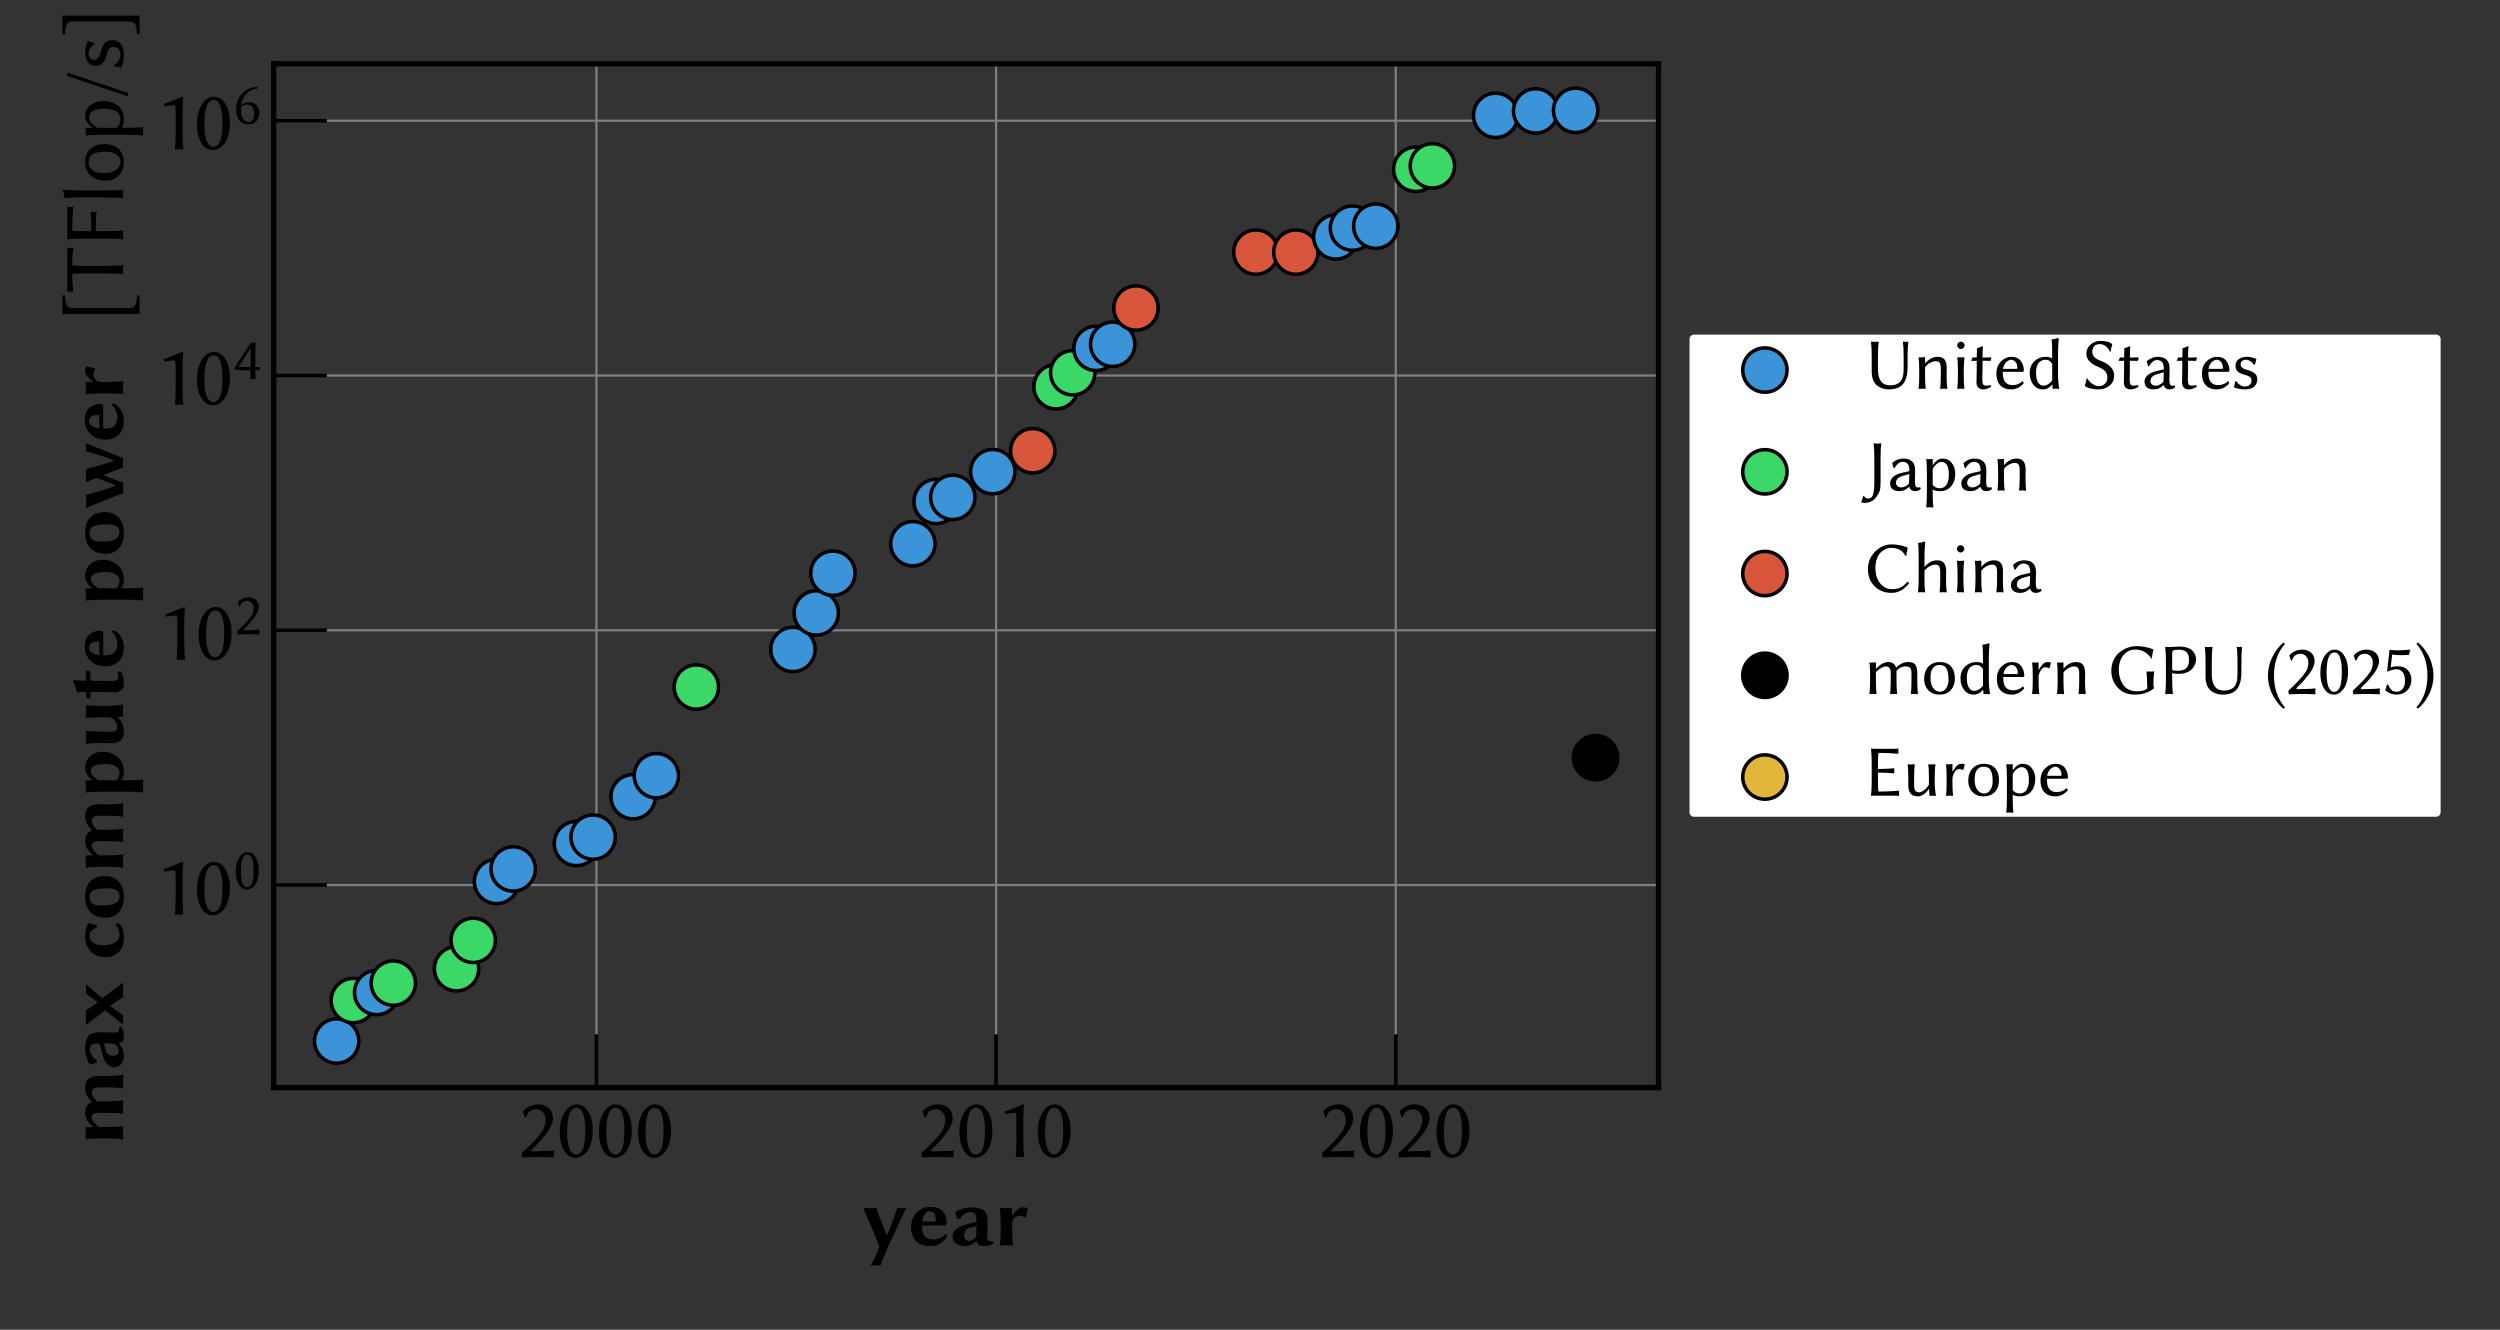 <?xml version="1.0" encoding="UTF-8" standalone="no"?>
<svg
   width="282.059pt"
   height="150.029pt"
   viewBox="0 0 282.059 150.029"
   version="1.1"
   id="svg153"
   sodipodi:docname="top500.svg"
   inkscape:version="1.4 (e7c3feb100, 2024-10-09)"
   xmlns:inkscape="http://www.inkscape.org/namespaces/inkscape"
   xmlns:sodipodi="http://sodipodi.sourceforge.net/DTD/sodipodi-0.dtd"
   xmlns:xlink="http://www.w3.org/1999/xlink"
   xmlns="http://www.w3.org/2000/svg"
   xmlns:svg="http://www.w3.org/2000/svg"
   xmlns:rdf="http://www.w3.org/1999/02/22-rdf-syntax-ns#"
   xmlns:cc="http://creativecommons.org/ns#"
   xmlns:dc="http://purl.org/dc/elements/1.1/">
  <rect x="0" y="0" width="282.059" height="150.029" fill="#333333" stroke="none"/>
  <sodipodi:namedview
     id="namedview153"
     pagecolor="#ffffff"
     bordercolor="#000000"
     borderopacity="0.25"
     inkscape:showpageshadow="2"
     inkscape:pageopacity="0.0"
     inkscape:pagecheckerboard="0"
     inkscape:deskcolor="#d1d1d1"
     inkscape:document-units="pt"
     inkscape:zoom="5.9030256"
     inkscape:cx="177.28197"
     inkscape:cy="107.48725"
     inkscape:window-width="3840"
     inkscape:window-height="2160"
     inkscape:window-x="0"
     inkscape:window-y="0"
     inkscape:window-maximized="0"
     inkscape:current-layer="layer2" />
  <defs
     id="defs1">
    <style
       type="text/css"
       id="style1">*{stroke-linejoin: round; stroke-linecap: butt}</style>
  </defs>
  <defs
     id="defs153">
    <clipPath
       id="pf52ba5ed8a">
      <rect
         x="30.88"
         y="7.2"
         width="156.24"
         height="115.5"
         id="rect153" />
    </clipPath>
  </defs>
  <g
     inkscape:groupmode="layer"
     id="layer1"
     inkscape:label="Layer 1">
    <g
       id="patch_1">
      <path
         d="M 0,150.029 H 282.059 V 0 H 0 Z"
         style="fill:none"
         id="path1" />
    </g>
    <g
       id="patch_2">
      <path
         d="M 30.88,122.7 H 187.12 V 7.2 H 30.88 Z"
         style="fill:none"
         id="path2" />
    </g>
    <g
       id="matplotlib.axis_1">
      <g
         id="xtick_1">
        <g
           id="line2d_1">
          <path
             d="M 67.291,122.7 V 7.2"
             clip-path="url(#pf52ba5ed8a)"
             style="fill:none;stroke:#808080;stroke-width:0.25;stroke-linecap:square"
             id="path3" />
        </g>
        <g
           id="line2d_2">
          <defs
             id="defs3">
            <path
               id="mbc9f2bfe7f"
               d="M 0,0 V -6"
               style="stroke:#000000;stroke-width:0.4" />
          </defs>
          <g
             id="g3">
            <use
               xlink:href="#mbc9f2bfe7f"
               x="67.291"
               y="122.7"
               style="stroke:#000000;stroke-width:0.4"
               id="use3" />
          </g>
        </g>
        <g
           id="text_1">
          <!-- 2000 -->
          <g
             transform="matrix(0.095,0,0,-0.095,58.558,130.534)"
             id="g7">
            <defs
               id="defs4">
              <path
                 id="LinBiolinum-32"
                 d="m 1294,3541 q -306,0 -494,-150 -59,-47 -105,-107 -45,-59 -62,-89 -17,-29 -60,-129 -42,-100 -54,-128 l -85,6 -140,440 q 87,116 220,224 133,108 373,201 241,94 510,94 350,0 606,-131 256,-131 386,-364 130,-233 130,-536 0,-466 -463,-1094 Q 1859,1513 1657,1281 1456,1050 1343,937 1231,825 1019,622 906,513 906,447 q 0,-9 1,-16 2,-6 9,-15 175,12 522,12 593,0 1171,53 -31,-128 -31,-303 0,-75 19,-209 Q 1834,0 1484,0 1453,0 272,-31 206,75 209,219 q 4,47 10,81 12,13 221,208 210,195 324,309 114,114 312,317 199,204 360,400 161,197 289,391 244,366 244,859 0,325 -207,541 -206,216 -468,216 z"
                 transform="scale(0.016)" />
              <path
                 id="LinBiolinum-30"
                 d="m 1491,3653 q -691,0 -691,-1815 0,-197 9,-388 10,-191 52,-433 42,-242 112,-416 71,-173 196,-295 125,-122 297,-122 84,0 170,33 86,33 211,177 125,144 187,387 110,397 110,1247 0,610 -107,1000 -106,391 -265,525 -116,100 -281,100 z M 1459,-63 q -568,0 -889,547 -320,547 -320,1366 0,909 370,1481 371,572 871,572 365,0 609,-222 594,-543 594,-1703 0,-531 -122,-944 Q 2450,622 2259,390 2069,159 1862,48 1656,-63 1459,-63 Z"
                 transform="scale(0.016)" />
            </defs>
            <use
               xlink:href="#LinBiolinum-32"
               id="use4" />
            <use
               xlink:href="#LinBiolinum-30"
               x="44.385"
               id="use5" />
            <use
               xlink:href="#LinBiolinum-30"
               x="90.869"
               id="use6" />
            <use
               xlink:href="#LinBiolinum-30"
               x="137.354"
               id="use7" />
          </g>
        </g>
      </g>
      <g
         id="xtick_2">
        <g
           id="line2d_3">
          <path
             d="M 112.382,122.7 V 7.2"
             clip-path="url(#pf52ba5ed8a)"
             style="fill:none;stroke:#808080;stroke-width:0.25;stroke-linecap:square"
             id="path7" />
        </g>
        <g
           id="line2d_4">
          <g
             id="g8">
            <use
               xlink:href="#mbc9f2bfe7f"
               x="112.382"
               y="122.7"
               style="stroke:#000000;stroke-width:0.4"
               id="use8" />
          </g>
        </g>
        <g
           id="text_2">
          <!-- 2010 -->
          <g
             transform="matrix(0.095,0,0,-0.095,103.649,130.534)"
             id="g12">
            <defs
               id="defs8">
              <path
                 id="LinBiolinum-31"
                 d="m 2088,1209 q 0,-715 56,-1209 l -13,-19 q -178,19 -306,19 0,0 -297,-19 l -6,19 q 50,416 53,1209 v 1588 q 0,487 -116,487 -71,0 -334,-45 -262,-45 -397,-58 l -37,185 q 268,84 741,282 474,199 662,255 44,0 44,-31 -50,-359 -50,-1038 z"
                 transform="scale(0.016)" />
            </defs>
            <use
               xlink:href="#LinBiolinum-32"
               id="use9" />
            <use
               xlink:href="#LinBiolinum-30"
               x="44.385"
               id="use10" />
            <use
               xlink:href="#LinBiolinum-31"
               x="90.869"
               id="use11" />
            <use
               xlink:href="#LinBiolinum-30"
               x="137.354"
               id="use12" />
          </g>
        </g>
      </g>
      <g
         id="xtick_3">
        <g
           id="line2d_5">
          <path
             d="M 157.473,122.7 V 7.2"
             clip-path="url(#pf52ba5ed8a)"
             style="fill:none;stroke:#808080;stroke-width:0.25;stroke-linecap:square"
             id="path12" />
        </g>
        <g
           id="line2d_6">
          <g
             id="g13">
            <use
               xlink:href="#mbc9f2bfe7f"
               x="157.473"
               y="122.7"
               style="stroke:#000000;stroke-width:0.4"
               id="use13" />
          </g>
        </g>
        <g
           id="text_3">
          <!-- 2020 -->
          <g
             transform="matrix(0.095,0,0,-0.095,148.84,130.534)"
             id="g17">
            <use
               xlink:href="#LinBiolinum-32"
               id="use14" />
            <use
               xlink:href="#LinBiolinum-30"
               x="44.385"
               id="use15" />
            <use
               xlink:href="#LinBiolinum-32"
               x="90.869"
               id="use16" />
            <use
               xlink:href="#LinBiolinum-30"
               x="135.254"
               id="use17" />
          </g>
        </g>
      </g>
      <g
         id="text_4">
        <!-- $\mathbf{year}\mathdefault{\ \ }$ -->
        <g
           transform="matrix(0.095,0,0,-0.095,97.125,140.549)"
           id="g21">
          <defs
             id="defs17">
            <path
               id="LinBiolinumB-79"
               d="m 178,2766 q 91,-19 566,-19 319,0 403,19 244,-750 753,-1966 l 59,-6 q 372,831 735,1972 62,-19 403,-19 212,0 275,19 -384,-775 -1075,-2274 -691,-1498 -844,-2008 -109,32 -312,32 -300,0 -413,-32 103,169 201,366 99,197 152,317 53,120 158,372 105,252 142,339 l -15,44 Q 1194,375 789,1340 384,2306 178,2766 Z"
               transform="scale(0.016)" />
            <path
               id="LinBiolinumB-65"
               d="m 1100,1759 h 975 q 13,13 13,135 0,347 -138,487 -137,141 -306,141 -225,0 -344,-184 -194,-285 -200,-579 z M 2828,825 q 97,0 97,-197 Q 2450,-63 1728,-63 1038,-63 684,256 488,434 372,720 q -116,286 -116,574 0,703 425,1125 425,422 1003,422 647,0 931,-333 285,-333 285,-805 0,-231 -187,-231 H 1075 v -103 q 0,-544 237,-746 238,-201 666,-201 191,0 428,106 238,106 422,297 z"
               transform="scale(0.016)" />
            <path
               id="LinBiolinumB-61"
               d="m 1991,1422 -513,-134 q -403,-110 -403,-604 0,-134 97,-250 97,-115 237,-115 257,0 472,219 32,31 64,128 33,97 33,159 z m 806,-909 q 0,-147 86,-190 86,-42 305,-42 50,-43 62,-134 -275,-213 -759,-210 -207,0 -323,86 -115,86 -184,283 h -12 Q 1600,-66 1094,-63 734,-63 476,125 219,313 219,628 q 0,325 259,562 260,238 725,348 l 750,196 q 38,13 38,79 0,359 -110,504 -109,146 -331,146 -441,0 -787,-504 l -213,7 -128,478 19,28 q 128,116 487,226 360,111 678,111 260,4 539,-62 280,-66 421,-194 256,-231 256,-781 0,-19 -13,-585 -12,-565 -12,-674 z"
               transform="scale(0.016)" />
            <path
               id="LinBiolinumB-72"
               d="m 1441,2234 q 153,225 360,400 208,175 415,175 172,0 325,-43 l 25,-25 -128,-660 -116,-12 q -153,122 -369,119 -84,0 -191,-32 -106,-31 -226,-172 -120,-140 -120,-365 v -466 q 0,-697 62,-1153 l -12,-19 Q 1159,0 941,0 L 513,-19 506,0 q 63,434 63,1153 v 350 q 0,850 -69,1244 l 13,19 q 550,-25 831,18 44,0 56,-64 13,-64 13,-467 z"
               transform="scale(0.016)" />
          </defs>
          <use
             xlink:href="#LinBiolinumB-79"
             transform="translate(0,0.609)"
             id="use18" />
          <use
             xlink:href="#LinBiolinumB-65"
             transform="translate(55.469,0.609)"
             id="use19" />
          <use
             xlink:href="#LinBiolinumB-61"
             transform="translate(105.469,0.609)"
             id="use20" />
          <use
             xlink:href="#LinBiolinumB-72"
             transform="translate(157.031,0.609)"
             id="use21" />
        </g>
      </g>
    </g>
    <g
       id="matplotlib.axis_2">
      <g
         id="ytick_1">
        <g
           id="line2d_7">
          <path
             d="M 30.88,99.857 H 187.12"
             clip-path="url(#pf52ba5ed8a)"
             style="fill:none;stroke:#808080;stroke-width:0.25;stroke-linecap:square"
             id="path21" />
        </g>
        <g
           id="line2d_8">
          <defs
             id="defs21">
            <path
               id="m6a6b491b86"
               d="M 0,0 H 6"
               style="stroke:#000000;stroke-width:0.4" />
          </defs>
          <g
             id="g22">
            <use
               xlink:href="#m6a6b491b86"
               x="30.88"
               y="99.857"
               style="stroke:#000000;stroke-width:0.4"
               id="use22" />
          </g>
        </g>
        <g
           id="text_5">
          <!-- $\mathdefault{10^{0}}$ -->
          <g
             transform="matrix(0.095,0,0,-0.095,17.425,103.174)"
             id="g25">
            <use
               xlink:href="#LinBiolinum-31"
               transform="translate(0,0.058)"
               id="use23" />
            <use
               xlink:href="#LinBiolinum-30"
               transform="translate(46.484,0.058)"
               id="use24" />
            <use
               xlink:href="#LinBiolinum-30"
               transform="matrix(0.7,0,0,0.7,93.725,30.311)"
               id="use25" />
          </g>
        </g>
      </g>
      <g
         id="ytick_2">
        <g
           id="line2d_9">
          <path
             d="M 30.88,71.111 H 187.12"
             clip-path="url(#pf52ba5ed8a)"
             style="fill:none;stroke:#808080;stroke-width:0.25;stroke-linecap:square"
             id="path25" />
        </g>
        <g
           id="line2d_10">
          <g
             id="g26">
            <use
               xlink:href="#m6a6b491b86"
               x="30.88"
               y="71.111"
               style="stroke:#000000;stroke-width:0.4"
               id="use26" />
          </g>
        </g>
        <g
           id="text_6">
          <!-- $\mathdefault{10^{2}}$ -->
          <g
             transform="matrix(0.095,0,0,-0.095,17.615,74.428)"
             id="g29">
            <use
               xlink:href="#LinBiolinum-31"
               transform="translate(0,0.058)"
               id="use27" />
            <use
               xlink:href="#LinBiolinum-30"
               transform="translate(46.484,0.058)"
               id="use28" />
            <use
               xlink:href="#LinBiolinum-32"
               transform="matrix(0.7,0,0,0.7,93.725,30.311)"
               id="use29" />
          </g>
        </g>
      </g>
      <g
         id="ytick_3">
        <g
           id="line2d_11">
          <path
             d="M 30.88,42.365 H 187.12"
             clip-path="url(#pf52ba5ed8a)"
             style="fill:none;stroke:#808080;stroke-width:0.25;stroke-linecap:square"
             id="path29" />
        </g>
        <g
           id="line2d_12">
          <g
             id="g30">
            <use
               xlink:href="#m6a6b491b86"
               x="30.88"
               y="42.365"
               style="stroke:#000000;stroke-width:0.4"
               id="use30" />
          </g>
        </g>
        <g
           id="text_7">
          <!-- $\mathdefault{10^{4}}$ -->
          <g
             transform="matrix(0.095,0,0,-0.095,17.425,45.682)"
             id="g33">
            <defs
               id="defs30">
              <path
                 id="LinBiolinum-34"
                 d="M 1831,947 H 513 q -379,0 -379,128 0,103 85,250 250,422 800,1267 550,846 844,1249 l 25,25 q 115,-25 218,-25 50,0 136,12 86,13 114,13 13,0 13,-25 -38,-353 -41,-947 V 1269 h 413 q 97,0 93,-103 0,-57 -61,-138 -60,-81 -123,-81 h -322 q 0,-391 41,-947 0,-19 -13,-19 -25,0 -119,10 -93,9 -149,9 l -304,-19 -6,19 q 53,434 53,947 z m 0,2331 L 531,1269 h 1300 z"
                 transform="scale(0.016)" />
            </defs>
            <use
               xlink:href="#LinBiolinum-31"
               transform="translate(0,0.463)"
               id="use31" />
            <use
               xlink:href="#LinBiolinum-30"
               transform="translate(46.484,0.463)"
               id="use32" />
            <use
               xlink:href="#LinBiolinum-34"
               transform="matrix(0.7,0,0,0.7,93.725,30.716)"
               id="use33" />
          </g>
        </g>
      </g>
      <g
         id="ytick_4">
        <g
           id="line2d_13">
          <path
             d="M 30.88,13.619 H 187.12"
             clip-path="url(#pf52ba5ed8a)"
             style="fill:none;stroke:#808080;stroke-width:0.25;stroke-linecap:square"
             id="path33" />
        </g>
        <g
           id="line2d_14">
          <g
             id="g34">
            <use
               xlink:href="#m6a6b491b86"
               x="30.88"
               y="13.619"
               style="stroke:#000000;stroke-width:0.4"
               id="use34" />
          </g>
        </g>
        <g
           id="text_8">
          <!-- $\mathdefault{10^{6}}$ -->
          <g
             transform="matrix(0.095,0,0,-0.095,17.425,16.936)"
             id="g37">
            <defs
               id="defs34">
              <path
                 id="LinBiolinum-36"
                 d="m 813,1772 q -7,-63 -7,-234 0,-404 76,-690 77,-285 211,-423 135,-137 263,-195 128,-58 275,-58 569,0 572,934 0,141 -30,281 -29,141 -100,299 -70,158 -226,253 -156,95 -388,95 -390,0 -646,-262 z M 2559,3731 Q 1850,3659 1434,3256 928,2763 825,1959 q 116,141 342,236 227,96 427,96 353,0 601,-132 249,-131 361,-330 113,-198 161,-364 49,-165 49,-312 0,-190 -61,-387 Q 2644,569 2516,376 2388,184 2141,64 1894,-56 1563,-56 1350,-56 1151,11 953,78 748,240 544,403 419,742 q -125,339 -125,814 0,1013 684,1694 319,325 687,476 369,152 876,183 z"
                 transform="scale(0.016)" />
            </defs>
            <use
               xlink:href="#LinBiolinum-31"
               transform="translate(0,0.992)"
               id="use35" />
            <use
               xlink:href="#LinBiolinum-30"
               transform="translate(46.484,0.992)"
               id="use36" />
            <use
               xlink:href="#LinBiolinum-36"
               transform="matrix(0.7,0,0,0.7,93.725,31.245)"
               id="use37" />
          </g>
        </g>
      </g>
      <g
         id="text_9">
        <!-- $\mathbf{max\ compute\ power}\mathdefault{\ \ [TFlop/s]}$ -->
        <g
           transform="matrix(0,-0.095,-0.095,0,13.945,129.218)"
           id="g61">
          <defs
             id="defs37">
            <path
               id="LinBiolinumB-6d"
               d="m 1381,2234 q 185,244 455,409 270,166 502,166 403,0 584,-125 181,-125 291,-387 487,512 1018,512 500,0 708,-256 208,-256 208,-762 v -638 q 0,-603 75,-1153 l -13,-19 Q 4959,0 4744,0 l -513,-19 -6,19 q 78,519 75,1153 v 594 q 0,569 -350,569 -191,0 -333,-80 -142,-80 -367,-330 6,-78 6,-190 v -563 q 0,-603 78,-1153 l -12,-19 Q 3072,0 2853,0 l -509,-19 -6,19 q 78,519 75,1153 v 644 q 0,306 -90,412 -89,107 -289,107 -250,0 -678,-519 v -644 q 0,-697 66,-1153 l -13,-19 Q 1153,0 934,0 L 441,-19 434,0 q 79,519 79,1153 v 350 q 0,850 -72,1244 l 12,19 q 550,-25 835,18 43,0 55,-64 13,-64 13,-467 z"
               transform="scale(0.016)" />
            <path
               id="LinBiolinumB-78"
               d="m 1219,1325 -28,38 -1063,1403 q 103,-19 622,-19 359,0 466,19 234,-388 593,-885 200,260 356,469 157,209 298,416 71,-19 425,-19 218,0 287,19 L 2122,1547 2216,1428 Q 2606,872 3291,-19 3194,0 2841,0 2322,0 2228,-19 2025,300 1547,972 1047,272 850,-19 788,0 506,0 219,0 153,-19 l 1047,1319 z"
               transform="scale(0.016)" />
            <path
               id="LinBiolinumB-63"
               d="m 1881,2491 q -172,0 -324,-82 -151,-81 -241,-228 -82,-128 -120,-309 -37,-181 -37,-413 0,-550 191,-856 91,-140 253,-244 163,-103 303,-103 494,0 750,307 l 103,-32 q 0,-109 32,-250 Q 2572,97 2333,17 2094,-63 1734,-63 991,-63 616,347 269,725 269,1294 q 0,722 439,1118 439,397 1117,397 231,0 515,-64 285,-64 438,-148 l 13,-19 -153,-619 -182,-6 q -215,538 -575,538 z"
               transform="scale(0.016)" />
            <path
               id="LinBiolinumB-6f"
               d="m 263,1313 q 0,721 425,1112 425,391 1137,384 775,0 1154,-397 380,-396 380,-1043 Q 3359,703 2950,320 2541,-63 1813,-63 1097,-63 680,304 263,672 263,1313 Z m 1515,1178 q -262,0 -403,-155 -141,-155 -172,-354 -31,-198 -31,-523 0,-1203 728,-1203 550,0 550,941 0,697 -141,995 -140,299 -531,299 z"
               transform="scale(0.016)" />
            <path
               id="LinBiolinumB-70"
               d="M 1356,1806 V 488 q 275,-232 569,-232 275,0 458,278 183,279 183,735 0,1125 -525,1125 -166,0 -374,-172 -208,-172 -311,-416 z m 25,485 q 378,518 897,518 422,0 710,-231 487,-390 487,-1075 0,-672 -413,-1119 -412,-447 -1021,-447 -403,0 -685,179 v -322 q 0,-850 66,-1278 l -13,-19 q -262,19 -481,19 l -475,-19 -6,19 q 62,403 66,1278 v 1709 q 0,850 -72,1244 l 12,19 q 550,-25 835,18 43,0 55,-64 13,-64 13,-411 z"
               transform="scale(0.016)" />
            <path
               id="LinBiolinumB-75"
               d="M 2381,409 Q 1941,-66 1306,-63 866,-63 656,185 447,434 453,806 l 16,788 q 6,575 -53,1153 l 12,19 q 231,-19 450,-19 l 478,19 7,-19 q -32,-341 -50,-1153 l -13,-575 q -6,-360 89,-476 95,-115 274,-115 237,0 477,195 241,196 241,458 v 513 q 0,794 -43,1153 l 12,19 q 219,-19 434,-19 l 494,19 6,-19 q -56,-341 -59,-1153 V 1228 Q 3225,581 3334,0 l -12,-19 q -122,19 -472,19 -222,0 -366,-19 -56,0 -59,19 l -31,409 z"
               transform="scale(0.016)" />
            <path
               id="LinBiolinumB-74"
               d="m 153,2425 q -84,0 -81,103 0,72 43,145 44,74 91,74 h 369 q 0,378 -44,644 l 13,22 q 256,56 831,287 56,0 59,-66 -31,-468 -31,-887 h 685 q 50,0 50,-41 v -197 q 0,-84 -154,-84 h -581 l -15,-684 q -7,-350 -7,-903 0,-50 3,-96 4,-45 10,-91 6,-45 17,-84 11,-39 25,-74 14,-34 33,-61 19,-26 40,-46 22,-20 50,-30 29,-9 60,-9 219,0 372,75 109,-69 109,-263 -372,-225 -941,-222 -287,0 -454,189 -167,190 -167,437 0,340 18,1109 l 19,753 z"
               transform="scale(0.016)" />
            <path
               id="LinBiolinumB-77"
               d="m 1222,-25 q -147,422 -310,844 -162,422 -442,1090 -279,669 -354,850 90,-18 562,-18 331,0 410,18 37,-134 149,-528 113,-393 167,-586 55,-192 157,-506 102,-314 205,-570 h 65 q 235,559 522,1422 -31,78 -98,240 -67,163 -121,289 -53,127 -100,246 91,-19 532,-19 365,0 443,19 57,-191 178,-640 122,-448 220,-781 99,-332 215,-642 h 47 q 115,275 226,608 111,333 255,806 144,474 203,649 50,-19 263,-19 281,0 331,19 Q 4159,884 3828,-19 3778,0 3525,0 3184,0 3128,-19 2913,609 2569,1466 2231,678 2003,-25 q -50,19 -397,19 -328,0 -384,-19 z"
               transform="scale(0.016)" />
            <path
               id="LinBiolinum-5b"
               d="m 703,-1228 v 5728 h 1378 v -194 q -347,-25 -520,-56 -173,-31 -275,-119 -102,-87 -124,-198 -21,-111 -21,-342 V -319 q 0,-231 18,-340 19,-110 120,-199 102,-89 278,-125 177,-36 524,-61 v -184 z"
               transform="scale(0.016)" />
            <path
               id="LinBiolinum-54"
               d="m 1453,2847 q 0,750 -50,922 -384,0 -708,-22 -323,-22 -454,-44 l -132,-22 -12,25 q 19,147 0,422 l 12,19 q 154,-19 385,-19 h 2469 q 231,0 384,19 l 12,-19 q -18,-275 0,-422 l -12,-25 q -434,91 -1294,88 -50,-172 -50,-922 V 1281 q 0,-825 66,-1281 l -16,-19 Q 1938,0 1727,0 1516,0 1403,-19 l -15,19 q 62,434 65,1281 z"
               transform="scale(0.016)" />
            <path
               id="LinBiolinum-46"
               d="m 2606,4128 q 250,0 403,19 l 13,-19 q -13,-178 -13,-219 0,-90 13,-190 l -13,-25 q -884,78 -1740,75 -50,-172 -53,-922 v -497 q 672,0 1428,63 l 19,-19 q -19,-91 -19,-205 0,-114 19,-205 l -19,-18 q -635,62 -1428,62 v -747 q 0,-825 65,-1281 l -12,-19 Q 1159,0 941,0 L 609,-19 603,0 q 63,434 63,1281 v 1566 q 0,825 -63,1281 l 13,19 q 109,-19 325,-19 z"
               transform="scale(0.016)" />
            <path
               id="LinBiolinum-6c"
               d="m 575,1281 v 1803 q 0,916 -56,1235 l 12,22 q 288,18 557,128 56,0 59,-66 -56,-775 -59,-1203 V 1281 q 0,-856 59,-1281 l -16,-19 Q 1016,0 831,0 647,0 531,-19 L 519,0 q 56,409 56,1281 z"
               transform="scale(0.016)" />
            <path
               id="LinBiolinum-6f"
               d="m 244,1313 q 0,678 376,1087 377,409 1005,409 641,0 986,-388 345,-387 345,-1052 Q 2956,728 2592,332 2228,-63 1600,-63 978,-63 611,328 244,719 244,1313 Z m 1337,1240 q -281,0 -464,-172 -183,-172 -247,-413 -64,-240 -64,-546 0,-288 64,-544 64,-256 269,-472 205,-215 517,-215 319,0 528,301 210,302 210,761 0,647 -169,973 -169,327 -644,327 z"
               transform="scale(0.016)" />
            <path
               id="LinBiolinum-70"
               d="M 1038,1881 V 481 q 243,-287 593,-290 244,0 417,109 174,109 260,298 86,190 120,385 35,195 35,411 0,1119 -657,1122 -190,0 -428,-193 -237,-192 -340,-442 z m 0,372 12,-19 q 378,575 863,575 512,0 813,-394 302,-393 302,-937 0,-684 -366,-1113 -365,-428 -990,-428 -372,0 -634,141 v -284 q 0,-825 56,-1278 l -13,-19 q -115,19 -301,19 -186,0 -299,-19 l -12,19 q 56,428 56,1278 v 1709 q 0,885 -56,1244 l 12,19 q 282,-25 516,18 37,0 41,-65 z"
               transform="scale(0.016)" />
            <path
               id="LinBiolinum-2f"
               d="M 1875,4134 359,-378 H 97 l 1516,4512 z"
               transform="scale(0.016)" />
            <path
               id="LinBiolinum-73"
               d="m 319,647 97,6 q 331,-459 756,-462 262,0 424,142 163,142 163,389 0,219 -156,325 -156,106 -490,194 -360,97 -563,270 -203,173 -203,517 0,372 287,576 288,205 679,205 493,0 862,-190 l 13,-22 -129,-472 -87,-6 q -122,140 -180,201 -58,61 -205,147 -146,86 -299,86 -213,0 -351,-105 -137,-104 -137,-298 0,-359 594,-500 397,-97 634,-288 238,-190 238,-549 0,-147 -49,-288 Q 2169,384 2058,243 1947,103 1719,20 1491,-63 1178,-63 703,-63 213,109 Z"
               transform="scale(0.016)" />
            <path
               id="LinBiolinum-5d"
               d="M 1606,4500 V -1228 H 231 v 190 q 347,25 519,58 172,33 273,119 102,86 125,199 24,112 24,343 v 3910 q 0,231 -21,339 -20,108 -122,198 -101,91 -278,125 -176,35 -520,60 v 187 z"
               transform="scale(0.016)" />
          </defs>
          <use
             xlink:href="#LinBiolinumB-6d"
             transform="translate(0,0.688)"
             id="use38" />
          <use
             xlink:href="#LinBiolinumB-61"
             transform="translate(89.16,0.688)"
             id="use39" />
          <use
             xlink:href="#LinBiolinumB-78"
             transform="translate(140.723,0.688)"
             id="use40" />
          <use
             xlink:href="#LinBiolinumB-63"
             transform="translate(219.157,0.688)"
             id="use41" />
          <use
             xlink:href="#LinBiolinumB-6f"
             transform="translate(266.032,0.688)"
             id="use42" />
          <use
             xlink:href="#LinBiolinumB-6d"
             transform="translate(322.623,0.688)"
             id="use43" />
          <use
             xlink:href="#LinBiolinumB-70"
             transform="translate(411.784,0.688)"
             id="use44" />
          <use
             xlink:href="#LinBiolinumB-75"
             transform="translate(470.28,0.688)"
             id="use45" />
          <use
             xlink:href="#LinBiolinumB-74"
             transform="translate(529.362,0.688)"
             id="use46" />
          <use
             xlink:href="#LinBiolinumB-65"
             transform="translate(564.713,0.688)"
             id="use47" />
          <use
             xlink:href="#LinBiolinumB-70"
             transform="translate(639.778,0.688)"
             id="use48" />
          <use
             xlink:href="#LinBiolinumB-6f"
             transform="translate(698.274,0.688)"
             id="use49" />
          <use
             xlink:href="#LinBiolinumB-77"
             transform="translate(754.866,0.688)"
             id="use50" />
          <use
             xlink:href="#LinBiolinumB-65"
             transform="translate(833.919,0.688)"
             id="use51" />
          <use
             xlink:href="#LinBiolinumB-72"
             transform="translate(883.919,0.688)"
             id="use52" />
          <use
             xlink:href="#LinBiolinum-5b"
             transform="translate(976.138,0.688)"
             id="use53" />
          <use
             xlink:href="#LinBiolinum-54"
             transform="translate(1012.222,0.688)"
             id="use54" />
          <use
             xlink:href="#LinBiolinum-46"
             transform="translate(1066.177,0.688)"
             id="use55" />
          <use
             xlink:href="#LinBiolinum-6c"
             transform="translate(1116.568,0.688)"
             id="use56" />
          <use
             xlink:href="#LinBiolinum-6f"
             transform="translate(1141.763,0.688)"
             id="use57" />
          <use
             xlink:href="#LinBiolinum-70"
             transform="translate(1191.763,0.688)"
             id="use58" />
          <use
             xlink:href="#LinBiolinum-2f"
             transform="translate(1244.058,0.688)"
             id="use59" />
          <use
             xlink:href="#LinBiolinum-73"
             transform="translate(1276.334,0.688)"
             id="use60" />
          <use
             xlink:href="#LinBiolinum-5d"
             transform="translate(1315.933,0.688)"
             id="use61" />
        </g>
      </g>
    </g>
    <g
       id="PathCollection_38">
      <defs
         id="defs98">
        <path
           id="m3112429c7a"
           d="M 0,2.5 C 0.663,2.5 1.299,2.237 1.768,1.768 2.237,1.299 2.5,0.663 2.5,0 2.5,-0.663 2.237,-1.299 1.768,-1.768 1.299,-2.237 0.663,-2.5 0,-2.5 c -0.663,0 -1.299,0.263 -1.768,0.732 C -2.237,-1.299 -2.5,-0.663 -2.5,0 c 0,0.663 0.263,1.299 0.732,1.768 C -1.299,2.237 -0.663,2.5 0,2.5 Z"
           style="stroke:#000000;stroke-width:0.4" />
      </defs>
      <g
         clip-path="url(#pf52ba5ed8a)"
         id="g99" />
    </g>
    <g
       id="patch_3">
      <path
         d="M 30.88,122.7 V 7.2"
         style="fill:none;stroke:#000000;stroke-width:0.6;stroke-linecap:square;stroke-linejoin:miter"
         id="path99" />
    </g>
    <g
       id="patch_4">
      <path
         d="M 187.12,122.7 V 7.2"
         style="fill:none;stroke:#000000;stroke-width:0.6;stroke-linecap:square;stroke-linejoin:miter"
         id="path100" />
    </g>
    <g
       id="patch_5">
      <path
         d="M 30.88,122.7 H 187.12"
         style="fill:none;stroke:#000000;stroke-width:0.6;stroke-linecap:square;stroke-linejoin:miter"
         id="path101" />
    </g>
    <g
       id="patch_6">
      <path
         d="M 30.88,7.2 H 187.12"
         style="fill:none;stroke:#000000;stroke-width:0.6;stroke-linecap:square;stroke-linejoin:miter"
         id="path102" />
    </g>
    <g
       id="legend_1">
      <g
         id="patch_7">
        <path
           d="m 191.12,91.647 h 83.739 V 38.253 H 191.12 Z"
           style="fill:#ffffff;stroke:#ffffff;stroke-linejoin:miter"
           id="path103" />
      </g>
      <g
         id="PathCollection_39">
        <g
           id="g103">
          <use
             xlink:href="#m20c503180f"
             x="199.12"
             y="41.753"
             style="fill:#3b94d7;stroke:#000000;stroke-width:0.4"
             id="use103" />
        </g>
      </g>
      <g
         id="text_10">
        <!-- United States -->
        <g
           transform="matrix(0.08,0,0,-0.08,210.32,43.853)"
           id="g116">
          <defs
             id="defs103">
            <path
               id="LinBiolinum-55"
               d="m 3481,2847 q 0,825 -62,1281 l 12,19 q 116,-19 224,-19 108,0 223,19 l 13,-19 q -63,-422 -63,-1281 V 1888 Q 3828,953 3453,445 3078,-63 2156,-63 1906,-63 1673,4 1441,72 1200,231 959,391 812,720 666,1050 666,1509 v 1338 q 0,825 -63,1281 l 13,19 q 115,-19 326,-19 211,0 327,19 l 12,-19 q -62,-422 -65,-1281 V 1722 q 0,-1428 1075,-1428 312,0 537,90 225,91 350,222 125,132 195,342 71,211 89,392 19,182 19,432 z"
               transform="scale(0.016)" />
            <path
               id="LinBiolinum-6e"
               d="m 2944,1153 q 0,-728 59,-1153 l -15,-19 Q 2872,0 2687,0 2503,0 2388,-19 l -13,19 q 56,428 56,1153 v 625 q 0,378 -102,512 -101,135 -357,135 -197,0 -450,-128 -253,-128 -478,-397 v -747 q 0,-744 56,-1153 l -12,-19 Q 972,0 787,0 603,0 488,-19 L 475,0 q 56,391 56,1153 v 350 q 0,885 -56,1244 l 13,19 q 281,-25 518,18 38,0 38,-65 v -466 l 12,-19 q 494,575 1107,575 421,0 607,-250 186,-250 186,-762 0,-103 -6,-322 -6,-219 -6,-322 z"
               transform="scale(0.016)" />
            <path
               id="LinBiolinum-69"
               d="m 611,3594 q -98,100 -98,228 0,128 98,226 98,99 226,99 129,0 229,-99 100,-98 100,-226 0,-128 -100,-228 -100,-100 -229,-100 -128,0 -226,100 z M 575,1503 q 0,850 -56,1244 l 12,19 q 275,-19 557,6 37,0 48,-10 11,-9 11,-56 -56,-537 -59,-1100 v -453 q 0,-697 59,-1153 l -16,-19 Q 1016,0 831,0 647,0 531,-19 L 519,0 q 56,428 56,1153 z"
               transform="scale(0.016)" />
            <path
               id="LinBiolinum-74"
               d="m 609,2747 q 0,197 12,453 13,256 13,366 l 13,18 q 97,13 164,35 67,22 153,64 86,42 130,61 56,0 59,-63 -31,-409 -34,-934 h 303 q 122,0 447,12 l 31,-46 q -50,-129 -75,-263 -128,13 -462,13 h -244 v -807 q 0,-218 -10,-498 -9,-280 -9,-352 0,-493 213,-525 246,-40 503,50 l 78,-159 Q 1522,-66 1153,-63 916,-63 752,96 588,256 588,550 q 0,72 10,445 11,374 11,593 v 875 q -300,0 -456,-13 l -31,47 q 91,141 141,262 90,-12 346,-12 z"
               transform="scale(0.016)" />
            <path
               id="LinBiolinum-65"
               d="m 800,1747 h 1178 q 91,0 91,91 0,331 -171,523 -170,192 -370,192 -72,0 -163,-35 -90,-34 -209,-115 Q 1038,2322 938,2150 838,1978 800,1747 Z M 2509,666 2638,506 Q 2453,250 2158,93 1863,-63 1522,-63 856,-63 506,359 219,706 219,1338 q 0,665 406,1068 406,403 903,403 575,0 842,-364 268,-364 268,-845 0,-109 -116,-109 H 781 q 0,-569 153,-813 232,-365 697,-365 553,0 878,353 z"
               transform="scale(0.016)" />
            <path
               id="LinBiolinum-64"
               d="m 2309,722 v 1459 q -121,191 -256,281 -134,91 -350,91 -134,0 -262,-49 -128,-48 -263,-159 -134,-111 -214,-352 -80,-240 -80,-577 0,-569 178,-858 179,-289 460,-289 428,0 787,453 z m 0,-350 Q 1969,-63 1484,-63 972,-63 648,350 325,763 325,1363 q 0,646 408,1046 408,400 1039,400 287,0 537,-140 v 415 q 0,916 -56,1235 l 13,22 q 287,18 556,128 56,0 59,-66 -56,-709 -59,-1203 V 1228 Q 2822,581 2931,0 l -12,-19 q -128,19 -285,19 -75,0 -221,-19 -57,0 -57,19 l -34,372 z"
               transform="scale(0.016)" />
            <path
               id="LinBiolinum-20"
               transform="scale(0.016)"
               d="" />
            <path
               id="LinBiolinum-53"
               d="m 1550,219 q 300,0 523,201 224,202 224,546 0,372 -192,573 -192,202 -555,355 -237,97 -405,192 -167,95 -339,240 -172,146 -266,339 -93,194 -93,438 0,331 201,601 202,271 505,399 263,110 550,110 331,0 584,-71 254,-70 344,-145 l 88,-75 12,-19 q -122,-403 -147,-640 l -62,-7 q -128,300 -369,486 -240,186 -503,186 -244,0 -391,-75 -121,-62 -207,-233 -86,-170 -86,-342 0,-184 70,-333 70,-148 204,-244 135,-95 241,-150 107,-54 266,-113 Q 2894,2009 2894,1159 2894,609 2497,273 2100,-63 1497,-63 1166,-63 873,7 581,78 456,150 l -125,75 -12,19 q 128,475 150,659 l 62,6 Q 678,628 979,423 1281,219 1550,219 Z"
               transform="scale(0.016)" />
            <path
               id="LinBiolinum-61"
               d="M 1984,1441 1441,1294 Q 1088,1197 947,1040 806,884 806,653 q 0,-153 131,-272 132,-118 344,-118 257,0 588,250 90,62 90,165 z m 0,-1135 h -25 Q 1703,88 1526,12 1350,-63 1088,-63 716,-63 502,109 288,281 288,628 q 0,325 284,572 284,247 778,356 l 597,135 q 44,12 44,75 0,206 -46,356 -45,150 -103,223 -58,74 -153,116 -95,42 -159,51 -64,10 -155,10 -366,0 -703,-544 l -84,6 -107,429 19,25 q 441,371 941,371 1056,0 1056,-1037 0,-22 -3,-155 -3,-133 -7,-285 -3,-151 -6,-307 -3,-156 -3,-219 0,-403 106,-500 54,-47 188,-47 78,0 172,35 l 50,-160 q -188,-197 -510,-197 -181,0 -314,94 -132,94 -186,275 z"
               transform="scale(0.016)" />
          </defs>
          <use
             xlink:href="#LinBiolinum-55"
             id="use104" />
          <use
             xlink:href="#LinBiolinum-6e"
             x="69.189"
             id="use105" />
          <use
             xlink:href="#LinBiolinum-69"
             x="123.047"
             id="use106" />
          <use
             xlink:href="#LinBiolinum-74"
             x="149.023"
             id="use107" />
          <use
             xlink:href="#LinBiolinum-65"
             x="183.008"
             id="use108" />
          <use
             xlink:href="#LinBiolinum-64"
             x="228.271"
             id="use109" />
          <use
             xlink:href="#LinBiolinum-20"
             x="281.25"
             id="use110" />
          <use
             xlink:href="#LinBiolinum-53"
             x="306.25"
             id="use111" />
          <use
             xlink:href="#LinBiolinum-74"
             x="356.836"
             id="use112" />
          <use
             xlink:href="#LinBiolinum-61"
             x="390.82"
             id="use113" />
          <use
             xlink:href="#LinBiolinum-74"
             x="438.916"
             id="use114" />
          <use
             xlink:href="#LinBiolinum-65"
             x="472.9"
             id="use115" />
          <use
             xlink:href="#LinBiolinum-73"
             x="518.164"
             id="use116" />
        </g>
      </g>
      <g
         id="PathCollection_40">
        <g
           id="g117">
          <use
             xlink:href="#m550516105d"
             x="199.12"
             y="53.232"
             style="fill:#3bd767;stroke:#000000;stroke-width:0.4"
             id="use117" />
        </g>
      </g>
      <g
         id="text_11">
        <!-- Japan -->
        <g
           transform="matrix(0.08,0,0,-0.08,210.32,55.332)"
           id="g122">
          <defs
             id="defs117">
            <path
               id="LinBiolinum-4a"
               d="m 897,609 v 2238 q 0,825 -66,1281 l 13,19 q 115,-19 328,-19 219,0 331,19 l 6,-19 q -62,-422 -62,-1281 V 750 q 0,-544 -74,-787 -73,-244 -329,-579 -378,-487 -1013,-484 -197,0 -287,56 l -7,19 q 79,134 179,525 l 71,6 q 122,-225 372,-222 179,0 294,118 116,117 163,342 47,225 64,411 17,186 17,454 z"
               transform="scale(0.016)" />
          </defs>
          <use
             xlink:href="#LinBiolinum-4a"
             id="use118" />
          <use
             xlink:href="#LinBiolinum-61"
             x="31.982"
             id="use119" />
          <use
             xlink:href="#LinBiolinum-70"
             x="80.078"
             id="use120" />
          <use
             xlink:href="#LinBiolinum-61"
             x="132.373"
             id="use121" />
          <use
             xlink:href="#LinBiolinum-6e"
             x="180.469"
             id="use122" />
        </g>
      </g>
      <g
         id="PathCollection_41">
        <g
           id="g123">
          <use
             xlink:href="#m0a2ec7986c"
             x="199.12"
             y="64.711"
             style="fill:#d7553b;stroke:#000000;stroke-width:0.4"
             id="use123" />
        </g>
      </g>
      <g
         id="text_12">
        <!-- China -->
        <g
           transform="matrix(0.08,0,0,-0.08,210.32,66.811)"
           id="g128">
          <defs
             id="defs123">
            <path
               id="LinBiolinum-43"
               d="m 2431,4213 q 347,0 695,-71 349,-70 524,-145 l 178,-75 13,-19 q -110,-459 -128,-709 l -66,-6 q -359,721 -1303,721 -213,0 -437,-98 -223,-98 -436,-297 -212,-198 -346,-558 -134,-359 -134,-818 0,-488 157,-904 158,-415 500,-693 343,-278 815,-278 440,0 729,140 289,141 636,519 L 3981,800 Q 3322,-63 2406,-63 q -659,0 -1142,309 -483,310 -708,774 -225,464 -225,996 0,922 634,1559 635,638 1466,638 z"
               transform="scale(0.016)" />
            <path
               id="LinBiolinum-68"
               d="m 1088,2253 12,-19 q 494,575 1109,575 422,0 608,-250 186,-250 186,-762 0,-103 -8,-324 -7,-220 -7,-320 0,-744 59,-1153 l -13,-19 Q 2919,0 2733,0 2547,0 2431,-19 l -12,19 q 56,391 59,1153 v 625 q 0,378 -103,512 -103,135 -359,135 -191,0 -447,-128 -256,-128 -481,-397 v -747 q 0,-709 59,-1153 l -16,-19 Q 1016,0 831,0 647,0 531,-19 L 519,0 q 56,416 56,1153 v 1925 q 0,922 -56,1241 l 12,22 q 288,18 557,128 56,0 59,-66 -56,-737 -59,-1197 z"
               transform="scale(0.016)" />
          </defs>
          <use
             xlink:href="#LinBiolinum-43"
             id="use124" />
          <use
             xlink:href="#LinBiolinum-68"
             x="67.676"
             id="use125" />
          <use
             xlink:href="#LinBiolinum-69"
             x="122.559"
             id="use126" />
          <use
             xlink:href="#LinBiolinum-6e"
             x="148.535"
             id="use127" />
          <use
             xlink:href="#LinBiolinum-61"
             x="202.393"
             id="use128" />
        </g>
      </g>
      <g
         id="PathCollection_42">
        <g
           id="g129">
          <use
             xlink:href="#mbe4d6b1508"
             x="199.12"
             y="76.189"
             style="stroke:#000000;stroke-width:0.4"
             id="use129" />
        </g>
      </g>
      <g
         id="text_13">
        <!-- modern GPU (2025) -->
        <g
           transform="matrix(0.08,0,0,-0.08,210.32,78.289)"
           id="g146">
          <defs
             id="defs129">
            <path
               id="LinBiolinum-6d"
               d="m 1038,2253 18,-19 q 544,575 1075,575 269,0 452,-138 183,-137 226,-368 482,506 1082,506 475,0 634,-259 159,-259 159,-759 v -638 q 0,-744 60,-1153 l -16,-19 Q 4613,0 4428,0 4244,0 4128,-19 l -12,19 q 56,391 56,1153 v 703 q 0,313 -122,441 -122,128 -391,128 -468,0 -812,-384 6,-78 6,-244 v -644 q 0,-744 60,-1153 l -13,-19 Q 2784,0 2598,0 2413,0 2297,-19 l -13,19 q 57,391 60,1153 v 703 q 0,569 -425,569 -172,0 -416,-138 -244,-137 -465,-362 v -772 q 0,-744 56,-1153 l -13,-19 Q 966,0 780,0 594,0 481,-19 L 469,0 q 56,391 56,1153 v 350 q 0,885 -56,1244 l 12,19 q 282,-25 516,18 37,0 41,-65 z"
               transform="scale(0.016)" />
            <path
               id="LinBiolinum-72"
               d="m 1069,2138 19,-13 q 225,384 393,534 169,150 419,150 78,0 231,-43 l 25,-25 -128,-475 -50,-13 q -97,91 -334,91 -213,0 -356,-225 -219,-331 -219,-635 v -331 q 0,-715 56,-1153 l -12,-19 Q 997,0 812,0 628,0 513,-19 L 500,0 q 56,397 56,1153 v 350 q 0,885 -56,1244 l 13,19 q 281,-25 518,18 38,0 38,-65 z"
               transform="scale(0.016)" />
            <path
               id="LinBiolinum-47"
               d="m 3494,750 q -19,884 -63,1216 l 13,18 q 109,-18 325,-18 0,0 334,18 l 6,-18 q -62,-422 -65,-1088 v -40 q 0,-232 65,-307 V 513 Q 3425,-63 2406,-63 1472,-63 901,551 331,1166 331,2028 q 0,513 192,934 193,422 513,688 320,266 717,414 397,149 813,149 347,0 711,-71 364,-70 557,-145 l 191,-75 13,-19 q -104,-434 -129,-775 l -62,-6 q -219,366 -580,576 -361,211 -789,211 -659,0 -1073,-492 -414,-492 -414,-1323 0,-331 87,-650 88,-319 263,-597 175,-278 489,-447 314,-169 723,-169 685,0 941,244 z"
               transform="scale(0.016)" />
            <path
               id="LinBiolinum-50"
               d="M 1216,3616 V 2106 q 122,-62 506,-65 494,0 736,221 242,222 242,754 0,275 -77,456 -76,181 -217,271 -140,91 -284,122 -144,32 -331,32 -332,0 -454,-67 -121,-67 -121,-214 z M 666,2847 q 0,825 -63,1281 l 13,19 q 115,-19 325,-19 97,0 454,22 358,22 443,22 421,0 729,-105 308,-104 461,-281 153,-177 223,-360 71,-182 71,-379 0,-219 -86,-433 -86,-214 -260,-410 -173,-195 -490,-317 -317,-121 -733,-121 -340,0 -537,65 v -550 q 0,-825 65,-1281 l -12,-19 Q 1153,0 940,0 728,0 616,-19 L 603,0 q 63,434 63,1281 z"
               transform="scale(0.016)" />
            <path
               id="LinBiolinum-28"
               d="m 281,1613 q 0,856 378,1624 379,769 979,1288 l 146,-116 Q 813,3316 813,1613 813,-78 1784,-1197 l -146,-109 q -379,325 -651,724 -271,398 -403,713 -131,316 -208,666 -76,350 -86,506 -9,156 -9,310 z"
               transform="scale(0.016)" />
            <path
               id="LinBiolinum-35"
               d="m 1294,-63 q -556,0 -969,357 l -25,19 141,512 90,6 q 19,-31 73,-134 55,-103 71,-131 16,-28 67,-102 52,-73 77,-95 25,-22 82,-71 58,-48 113,-61 55,-12 128,-29 74,-17 164,-17 325,0 526,259 202,259 202,697 0,506 -205,767 -204,261 -529,261 -300,0 -794,-197 l -47,16 207,1884 q 434,-37 728,-37 531,0 1050,62 l 47,-19 -103,-434 q -313,-37 -672,-37 -385,0 -813,56 L 769,2338 q 262,96 697,93 518,0 824,-345 307,-345 307,-833 0,-569 -367,-943 -367,-373 -936,-373 z"
               transform="scale(0.016)" />
            <path
               id="LinBiolinum-29"
               d="M 1638,1613 Q 1638,756 1261,-12 884,-781 281,-1300 l -147,116 q 972,1093 972,2797 0,1690 -972,2809 l 147,109 q 378,-325 650,-722 272,-396 403,-714 132,-317 208,-666 77,-348 86,-506 10,-157 10,-310 z"
               transform="scale(0.016)" />
          </defs>
          <use
             xlink:href="#LinBiolinum-6d"
             id="use130" />
          <use
             xlink:href="#LinBiolinum-6f"
             x="80.664"
             id="use131" />
          <use
             xlink:href="#LinBiolinum-64"
             x="130.664"
             id="use132" />
          <use
             xlink:href="#LinBiolinum-65"
             x="183.643"
             id="use133" />
          <use
             xlink:href="#LinBiolinum-72"
             x="228.906"
             id="use134" />
          <use
             xlink:href="#LinBiolinum-6e"
             x="264.404"
             id="use135" />
          <use
             xlink:href="#LinBiolinum-20"
             x="318.262"
             id="use136" />
          <use
             xlink:href="#LinBiolinum-47"
             x="343.262"
             id="use137" />
          <use
             xlink:href="#LinBiolinum-50"
             x="414.941"
             id="use138" />
          <use
             xlink:href="#LinBiolinum-55"
             x="470.801"
             id="use139" />
          <use
             xlink:href="#LinBiolinum-20"
             x="539.99"
             id="use140" />
          <use
             xlink:href="#LinBiolinum-28"
             x="564.99"
             id="use141" />
          <use
             xlink:href="#LinBiolinum-32"
             x="594.971"
             id="use142" />
          <use
             xlink:href="#LinBiolinum-30"
             x="639.355"
             id="use143" />
          <use
             xlink:href="#LinBiolinum-32"
             x="685.84"
             id="use144" />
          <use
             xlink:href="#LinBiolinum-35"
             x="730.225"
             id="use145" />
          <use
             xlink:href="#LinBiolinum-29"
             x="776.709"
             id="use146" />
        </g>
      </g>
      <g
         id="PathCollection_43">
        <g
           id="g147">
          <use
             xlink:href="#m3112429c7a"
             x="199.12"
             y="87.668"
             style="fill:#e2b63b;stroke:#000000;stroke-width:0.4"
             id="use147" />
        </g>
      </g>
      <g
         id="text_14">
        <!-- Europe -->
        <g
           transform="matrix(0.08,0,0,-0.08,210.32,89.768)"
           id="g153">
          <defs
             id="defs147">
            <path
               id="LinBiolinum-45"
               d="m 1216,1281 q 0,-750 53,-922 384,0 834,19 450,19 710,38 l 259,18 12,-25 q -12,-103 -12,-212 0,-19 12,-197 l -12,-19 Q 2919,0 2688,0 H 941 L 609,-19 603,0 q 63,434 63,1281 v 1566 q 0,825 -63,1281 l 13,19 q 109,-19 325,-19 h 1684 q 231,0 384,19 l 13,-19 q -13,-178 -13,-242 0,-64 13,-167 l -13,-25 q -884,78 -1740,75 -50,-172 -53,-922 v -497 q 672,0 1428,63 l 19,-19 q -19,-91 -19,-205 0,-114 19,-205 l -19,-18 q -635,62 -1428,62 z"
               transform="scale(0.016)" />
            <path
               id="LinBiolinum-75"
               d="M 2338,588 Q 2159,313 1901,125 1644,-63 1369,-63 928,-63 729,192 531,447 531,825 v 769 q 0,744 -56,1153 l 13,19 q 115,-19 299,-19 185,0 301,19 l 12,-19 q -56,-384 -56,-1153 V 959 q 0,-403 112,-534 113,-131 316,-131 225,0 470,201 246,202 408,471 v 628 q 0,728 -59,1153 l 12,19 q 116,-19 302,-19 186,0 301,19 l 13,-19 q -56,-384 -60,-1153 V 1228 Q 2859,581 2969,0 l -13,-19 q -128,19 -284,19 -75,0 -222,-19 -56,0 -56,19 l -31,569 z"
               transform="scale(0.016)" />
          </defs>
          <use
             xlink:href="#LinBiolinum-45"
             id="use148" />
          <use
             xlink:href="#LinBiolinum-75"
             x="53.76"
             id="use149" />
          <use
             xlink:href="#LinBiolinum-72"
             x="107.422"
             id="use150" />
          <use
             xlink:href="#LinBiolinum-6f"
             x="142.92"
             id="use151" />
          <use
             xlink:href="#LinBiolinum-70"
             x="192.92"
             id="use152" />
          <use
             xlink:href="#LinBiolinum-65"
             x="245.215"
             id="use153" />
        </g>
      </g>
    </g>
  </g>
  <g
     inkscape:groupmode="layer"
     id="layer2"
     inkscape:label="Layer 2">
    <g
       id="PathCollection_1">
      <defs
         id="defs61">
        <path
           id="m20c503180f"
           d="M 0,2.5 C 0.663,2.5 1.299,2.237 1.768,1.768 2.237,1.299 2.5,0.663 2.5,0 2.5,-0.663 2.237,-1.299 1.768,-1.768 1.299,-2.237 0.663,-2.5 0,-2.5 c -0.663,0 -1.299,0.263 -1.768,0.732 C -2.237,-1.299 -2.5,-0.663 -2.5,0 c 0,0.663 0.263,1.299 0.732,1.768 C -1.299,2.237 -0.663,2.5 0,2.5 Z"
           style="stroke:#000000;stroke-width:0.4" />
      </defs>
      <g
         clip-path="url(#pf52ba5ed8a)"
         id="g62">
        <use
           xlink:href="#m20c503180f"
           x="37.982"
           y="117.45"
           style="fill:#3b94d7;stroke:#000000;stroke-width:0.4"
           id="use62" />
      </g>
    </g>
    <g
       id="PathCollection_2">
      <defs
         id="defs62">
        <path
           id="m550516105d"
           d="M 0,2.5 C 0.663,2.5 1.299,2.237 1.768,1.768 2.237,1.299 2.5,0.663 2.5,0 2.5,-0.663 2.237,-1.299 1.768,-1.768 1.299,-2.237 0.663,-2.5 0,-2.5 c -0.663,0 -1.299,0.263 -1.768,0.732 C -2.237,-1.299 -2.5,-0.663 -2.5,0 c 0,0.663 0.263,1.299 0.732,1.768 C -1.299,2.237 -0.663,2.5 0,2.5 Z"
           style="stroke:#000000;stroke-width:0.4" />
      </defs>
      <g
         clip-path="url(#pf52ba5ed8a)"
         id="g63">
        <use
           xlink:href="#m550516105d"
           x="39.861"
           y="112.887"
           style="fill:#3bd767;stroke:#000000;stroke-width:0.4"
           id="use63" />
      </g>
    </g>
    <g
       id="PathCollection_3">
      <g
         clip-path="url(#pf52ba5ed8a)"
         id="g64">
        <use
           xlink:href="#m20c503180f"
           x="42.491"
           y="111.98"
           style="fill:#3b94d7;stroke:#000000;stroke-width:0.4"
           id="use64" />
      </g>
    </g>
    <g
       id="PathCollection_4">
      <g
         clip-path="url(#pf52ba5ed8a)"
         id="g65">
        <use
           xlink:href="#m550516105d"
           x="44.37"
           y="110.918"
           style="fill:#3bd767;stroke:#000000;stroke-width:0.4"
           id="use65" />
      </g>
    </g>
    <g
       id="PathCollection_5">
      <g
         clip-path="url(#pf52ba5ed8a)"
         id="g66">
        <use
           xlink:href="#m550516105d"
           x="51.509"
           y="109.297"
           style="fill:#3bd767;stroke:#000000;stroke-width:0.4"
           id="use66" />
      </g>
    </g>
    <g
       id="PathCollection_6">
      <g
         clip-path="url(#pf52ba5ed8a)"
         id="g67">
        <use
           xlink:href="#m550516105d"
           x="53.388"
           y="106.094"
           style="fill:#3bd767;stroke:#000000;stroke-width:0.4"
           id="use67" />
      </g>
    </g>
    <g
       id="PathCollection_7">
      <g
         clip-path="url(#pf52ba5ed8a)"
         id="g68">
        <use
           xlink:href="#m20c503180f"
           x="56.018"
           y="99.446"
           style="fill:#3b94d7;stroke:#000000;stroke-width:0.4"
           id="use68" />
      </g>
    </g>
    <g
       id="PathCollection_8">
      <g
         clip-path="url(#pf52ba5ed8a)"
         id="g69">
        <use
           xlink:href="#m20c503180f"
           x="57.897"
           y="98.04"
           style="fill:#3b94d7;stroke:#000000;stroke-width:0.4"
           id="use69" />
      </g>
    </g>
    <g
       id="PathCollection_9">
      <g
         clip-path="url(#pf52ba5ed8a)"
         id="g70">
        <use
           xlink:href="#m20c503180f"
           x="65.036"
           y="95.164"
           style="fill:#3b94d7;stroke:#000000;stroke-width:0.4"
           id="use70" />
      </g>
    </g>
    <g
       id="PathCollection_10">
      <g
         clip-path="url(#pf52ba5ed8a)"
         id="g71">
        <use
           xlink:href="#m20c503180f"
           x="66.915"
           y="94.447"
           style="fill:#3b94d7;stroke:#000000;stroke-width:0.4"
           id="use71" />
      </g>
    </g>
    <g
       id="PathCollection_11">
      <g
         clip-path="url(#pf52ba5ed8a)"
         id="g72">
        <use
           xlink:href="#m20c503180f"
           x="71.424"
           y="89.889"
           style="fill:#3b94d7;stroke:#000000;stroke-width:0.4"
           id="use72" />
      </g>
    </g>
    <g
       id="PathCollection_12">
      <g
         clip-path="url(#pf52ba5ed8a)"
         id="g73">
        <use
           xlink:href="#m20c503180f"
           x="74.055"
           y="87.512"
           style="fill:#3b94d7;stroke:#000000;stroke-width:0.4"
           id="use73" />
      </g>
    </g>
    <g
       id="PathCollection_13">
      <g
         clip-path="url(#pf52ba5ed8a)"
         id="g74">
        <use
           xlink:href="#m550516105d"
           x="78.564"
           y="77.513"
           style="fill:#3bd767;stroke:#000000;stroke-width:0.4"
           id="use74" />
      </g>
    </g>
    <g
       id="PathCollection_14">
      <g
         clip-path="url(#pf52ba5ed8a)"
         id="g75">
        <use
           xlink:href="#m20c503180f"
           x="89.461"
           y="73.274"
           style="fill:#3b94d7;stroke:#000000;stroke-width:0.4"
           id="use75" />
      </g>
    </g>
    <g
       id="PathCollection_15">
      <g
         clip-path="url(#pf52ba5ed8a)"
         id="g76">
        <use
           xlink:href="#m20c503180f"
           x="92.091"
           y="69.155"
           style="fill:#3b94d7;stroke:#000000;stroke-width:0.4"
           id="use76" />
      </g>
    </g>
    <g
       id="PathCollection_16">
      <g
         clip-path="url(#pf52ba5ed8a)"
         id="g77">
        <use
           xlink:href="#m20c503180f"
           x="93.97"
           y="64.671"
           style="fill:#3b94d7;stroke:#000000;stroke-width:0.4"
           id="use77" />
      </g>
    </g>
    <g
       id="PathCollection_17">
      <g
         clip-path="url(#pf52ba5ed8a)"
         id="g78">
        <use
           xlink:href="#m20c503180f"
           x="102.988"
           y="61.343"
           style="fill:#3b94d7;stroke:#000000;stroke-width:0.4"
           id="use78" />
      </g>
    </g>
    <g
       id="PathCollection_18">
      <g
         clip-path="url(#pf52ba5ed8a)"
         id="g79">
        <use
           xlink:href="#m20c503180f"
           x="105.618"
           y="56.578"
           style="fill:#3b94d7;stroke:#000000;stroke-width:0.4"
           id="use79" />
      </g>
    </g>
    <g
       id="PathCollection_19">
      <g
         clip-path="url(#pf52ba5ed8a)"
         id="g80">
        <use
           xlink:href="#m20c503180f"
           x="107.497"
           y="56.115"
           style="fill:#3b94d7;stroke:#000000;stroke-width:0.4"
           id="use80" />
      </g>
    </g>
    <g
       id="PathCollection_20">
      <g
         clip-path="url(#pf52ba5ed8a)"
         id="g81">
        <use
           xlink:href="#m20c503180f"
           x="112.006"
           y="53.213"
           style="fill:#3b94d7;stroke:#000000;stroke-width:0.4"
           id="use81" />
      </g>
    </g>
    <g
       id="PathCollection_21">
      <defs
         id="defs81">
        <path
           id="m0a2ec7986c"
           d="M 0,2.5 C 0.663,2.5 1.299,2.237 1.768,1.768 2.237,1.299 2.5,0.663 2.5,0 2.5,-0.663 2.237,-1.299 1.768,-1.768 1.299,-2.237 0.663,-2.5 0,-2.5 c -0.663,0 -1.299,0.263 -1.768,0.732 C -2.237,-1.299 -2.5,-0.663 -2.5,0 c 0,0.663 0.263,1.299 0.732,1.768 C -1.299,2.237 -0.663,2.5 0,2.5 Z"
           style="stroke:#000000;stroke-width:0.4" />
      </defs>
      <g
         clip-path="url(#pf52ba5ed8a)"
         id="g82">
        <use
           xlink:href="#m0a2ec7986c"
           x="116.515"
           y="50.856"
           style="fill:#d7553b;stroke:#000000;stroke-width:0.4"
           id="use82" />
      </g>
    </g>
    <g
       id="PathCollection_22">
      <g
         clip-path="url(#pf52ba5ed8a)"
         id="g83">
        <use
           xlink:href="#m550516105d"
           x="119.145"
           y="43.633"
           style="fill:#3bd767;stroke:#000000;stroke-width:0.4"
           id="use83" />
      </g>
    </g>
    <g
       id="PathCollection_23">
      <g
         clip-path="url(#pf52ba5ed8a)"
         id="g84">
        <use
           xlink:href="#m550516105d"
           x="121.024"
           y="42.055"
           style="fill:#3bd767;stroke:#000000;stroke-width:0.4"
           id="use84" />
      </g>
    </g>
    <g
       id="PathCollection_24">
      <g
         clip-path="url(#pf52ba5ed8a)"
         id="g85">
        <use
           xlink:href="#m20c503180f"
           x="123.655"
           y="39.306"
           style="fill:#3b94d7;stroke:#000000;stroke-width:0.4"
           id="use85" />
      </g>
    </g>
    <g
       id="PathCollection_25">
      <g
         clip-path="url(#pf52ba5ed8a)"
         id="g86">
        <use
           xlink:href="#m20c503180f"
           x="125.533"
           y="38.84"
           style="fill:#3b94d7;stroke:#000000;stroke-width:0.4"
           id="use86" />
      </g>
    </g>
    <g
       id="PathCollection_26">
      <g
         clip-path="url(#pf52ba5ed8a)"
         id="g87">
        <use
           xlink:href="#m0a2ec7986c"
           x="128.164"
           y="34.751"
           style="fill:#d7553b;stroke:#000000;stroke-width:0.4"
           id="use87" />
      </g>
    </g>
    <g
       id="PathCollection_27">
      <g
         clip-path="url(#pf52ba5ed8a)"
         id="g88">
        <use
           xlink:href="#m0a2ec7986c"
           x="141.691"
           y="28.444"
           style="fill:#d7553b;stroke:#000000;stroke-width:0.4"
           id="use88" />
      </g>
    </g>
    <g
       id="PathCollection_28">
      <g
         clip-path="url(#pf52ba5ed8a)"
         id="g89">
        <use
           xlink:href="#m0a2ec7986c"
           x="146.2"
           y="28.444"
           style="fill:#d7553b;stroke:#000000;stroke-width:0.4"
           id="use89" />
      </g>
    </g>
    <g
       id="PathCollection_29">
      <g
         clip-path="url(#pf52ba5ed8a)"
         id="g90">
        <use
           xlink:href="#m20c503180f"
           x="150.709"
           y="26.736"
           style="fill:#3b94d7;stroke:#000000;stroke-width:0.4"
           id="use90" />
      </g>
    </g>
    <g
       id="PathCollection_30">
      <g
         clip-path="url(#pf52ba5ed8a)"
         id="g91">
        <use
           xlink:href="#m20c503180f"
           x="152.588"
           y="25.738"
           style="fill:#3b94d7;stroke:#000000;stroke-width:0.4"
           id="use91" />
      </g>
    </g>
    <g
       id="PathCollection_31">
      <g
         clip-path="url(#pf52ba5ed8a)"
         id="g92">
        <use
           xlink:href="#m20c503180f"
           x="155.218"
           y="25.52"
           style="fill:#3b94d7;stroke:#000000;stroke-width:0.4"
           id="use92" />
      </g>
    </g>
    <g
       id="PathCollection_32">
      <g
         clip-path="url(#pf52ba5ed8a)"
         id="g93">
        <use
           xlink:href="#m550516105d"
           x="159.727"
           y="19.101"
           style="fill:#3bd767;stroke:#000000;stroke-width:0.4"
           id="use93" />
      </g>
    </g>
    <g
       id="PathCollection_33">
      <g
         clip-path="url(#pf52ba5ed8a)"
         id="g94">
        <use
           xlink:href="#m550516105d"
           x="161.606"
           y="18.715"
           style="fill:#3bd767;stroke:#000000;stroke-width:0.4"
           id="use94" />
      </g>
    </g>
    <g
       id="PathCollection_34">
      <g
         clip-path="url(#pf52ba5ed8a)"
         id="g95">
        <use
           xlink:href="#m20c503180f"
           x="168.745"
           y="13.013"
           style="fill:#3b94d7;stroke:#000000;stroke-width:0.4"
           id="use95" />
      </g>
    </g>
    <g
       id="PathCollection_35">
      <g
         clip-path="url(#pf52ba5ed8a)"
         id="g96">
        <use
           xlink:href="#m20c503180f"
           x="173.255"
           y="12.512"
           style="fill:#3b94d7;stroke:#000000;stroke-width:0.4"
           id="use96" />
      </g>
    </g>
    <g
       id="PathCollection_36">
      <g
         clip-path="url(#pf52ba5ed8a)"
         id="g97">
        <use
           xlink:href="#m20c503180f"
           x="177.764"
           y="12.45"
           style="fill:#3b94d7;stroke:#000000;stroke-width:0.4"
           id="use97" />
      </g>
    </g>
    <g
       id="PathCollection_37">
      <defs
         id="defs97">
        <path
           id="mbe4d6b1508"
           d="M 0,2.5 C 0.663,2.5 1.299,2.237 1.768,1.768 2.237,1.299 2.5,0.663 2.5,0 2.5,-0.663 2.237,-1.299 1.768,-1.768 1.299,-2.237 0.663,-2.5 0,-2.5 c -0.663,0 -1.299,0.263 -1.768,0.732 C -2.237,-1.299 -2.5,-0.663 -2.5,0 c 0,0.663 0.263,1.299 0.732,1.768 C -1.299,2.237 -0.663,2.5 0,2.5 Z"
           style="stroke:#000000;stroke-width:0.4" />
      </defs>
      <g
         clip-path="url(#pf52ba5ed8a)"
         id="g98">
        <use
           xlink:href="#mbe4d6b1508"
           x="180.018"
           y="85.484"
           style="stroke:#000000;stroke-width:0.4"
           id="use98" />
      </g>
    </g>
  </g>
</svg>
